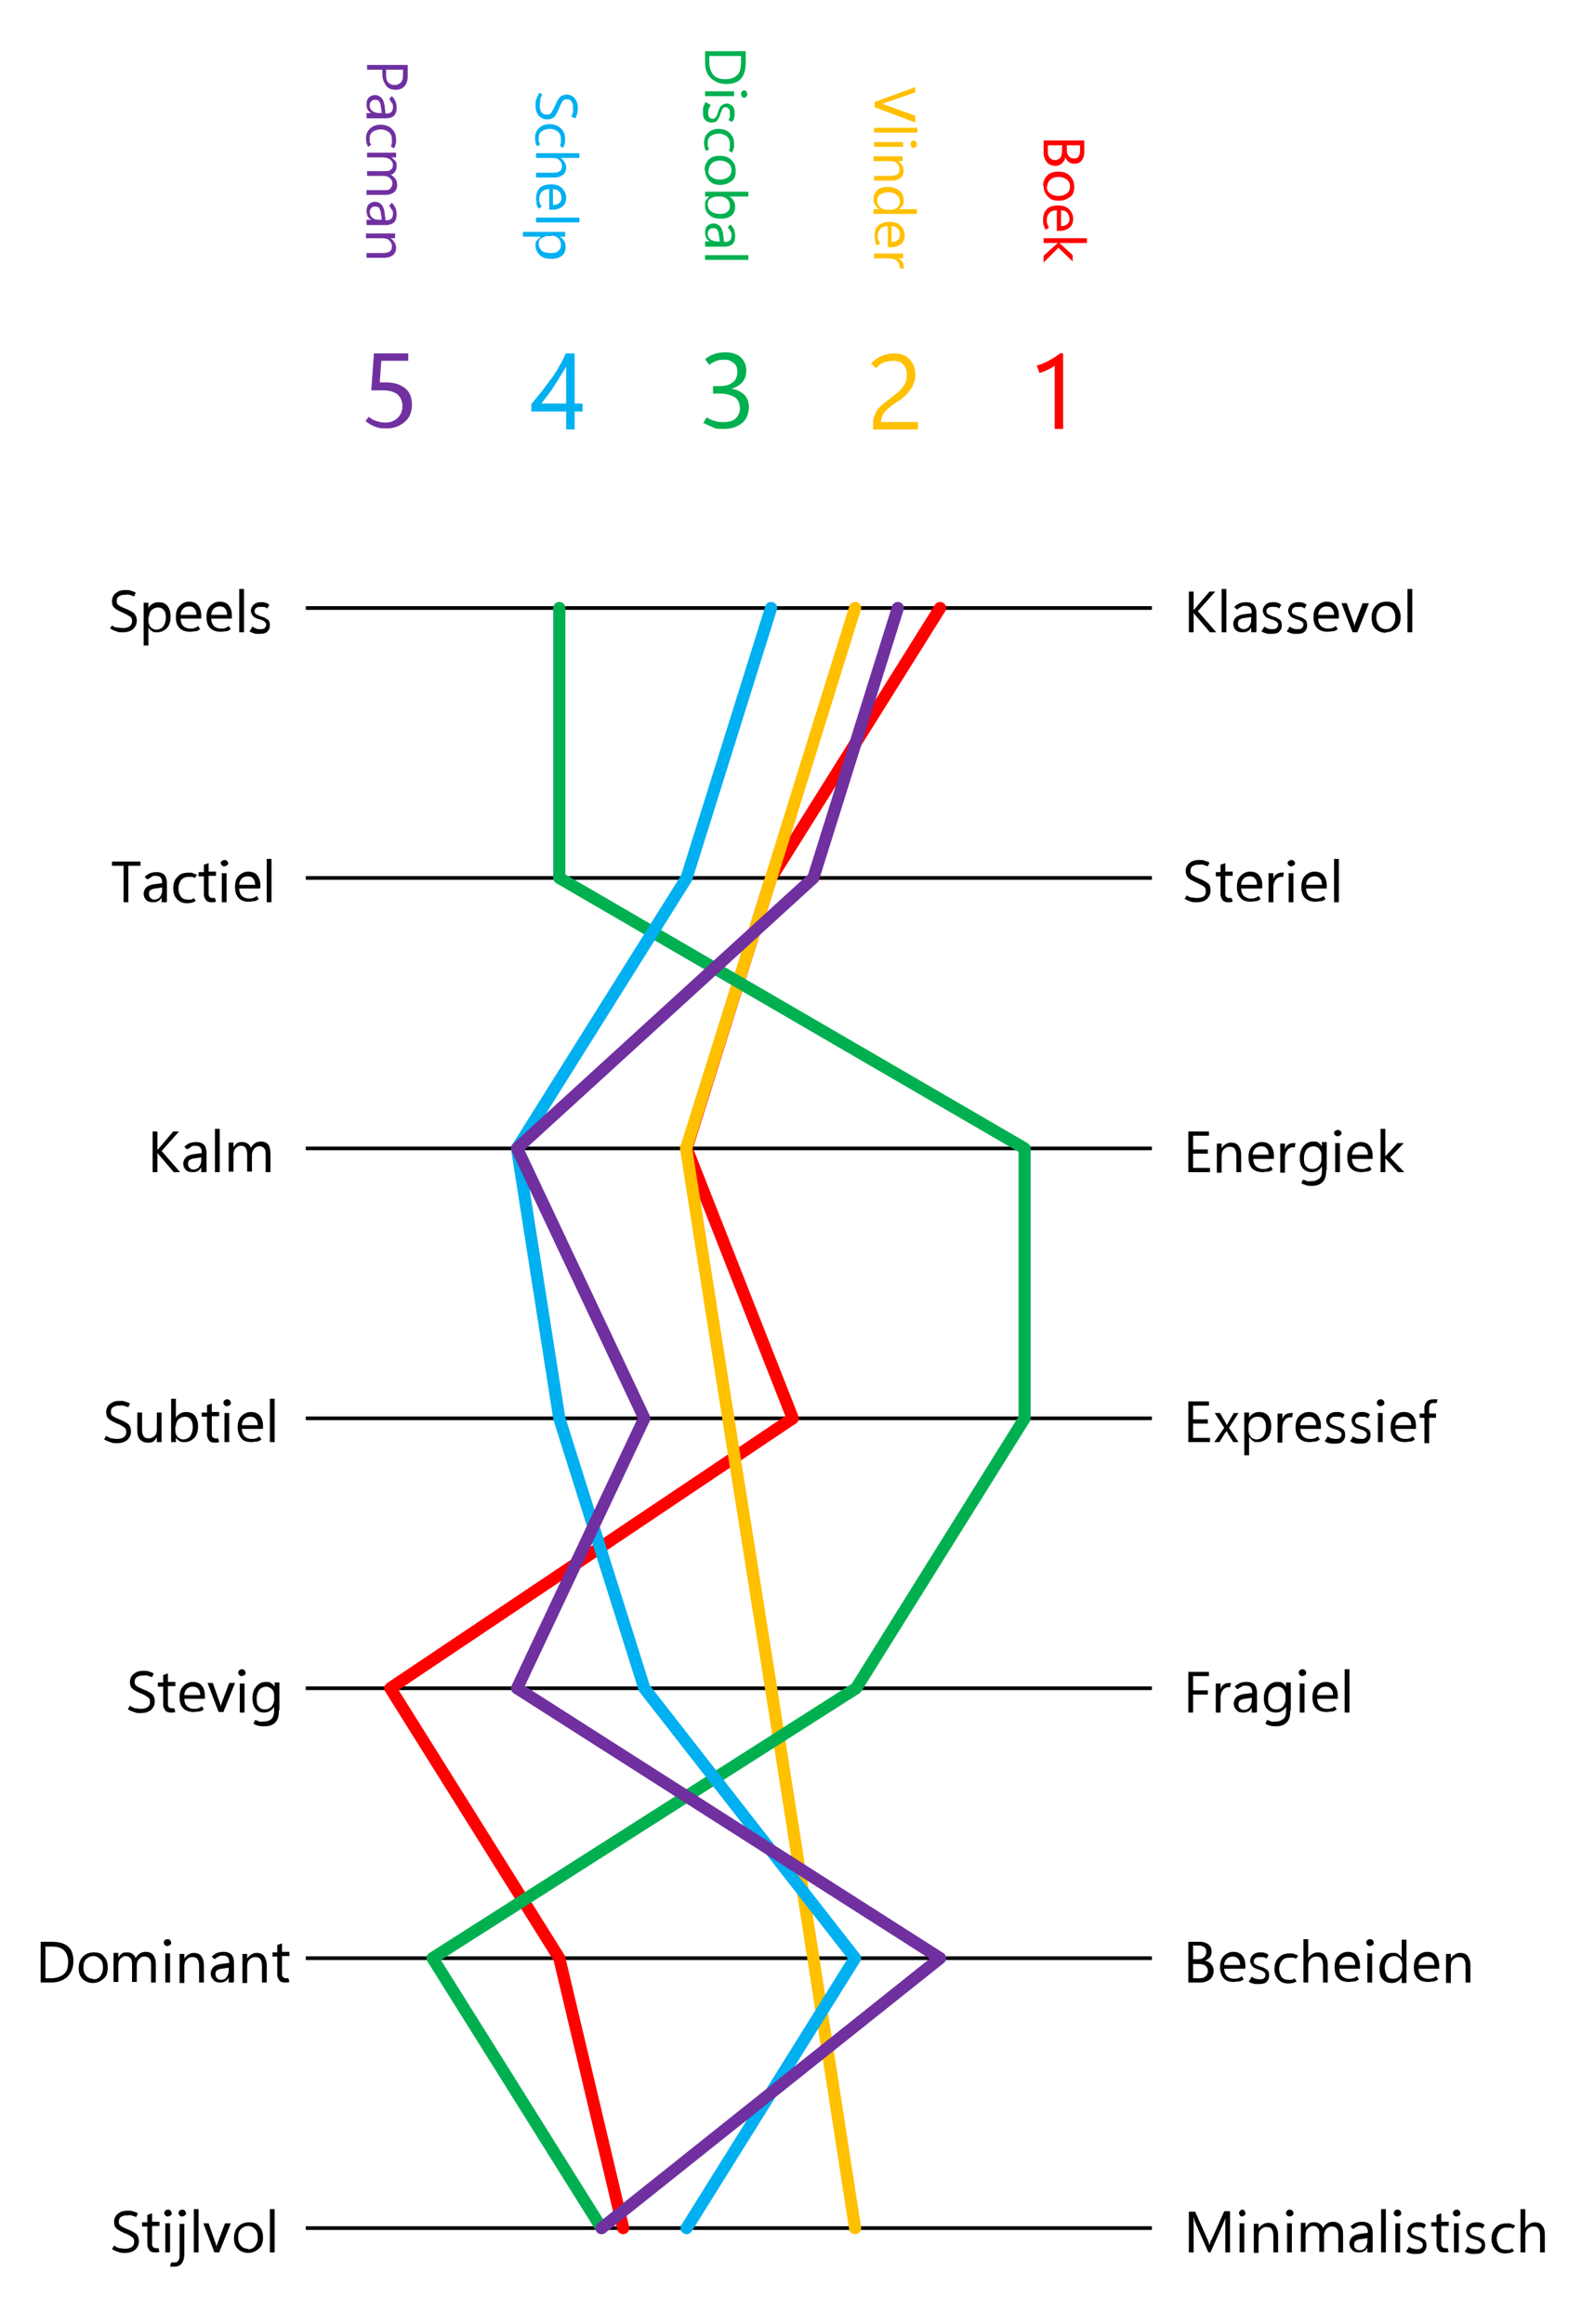 <?xml version="1.0" encoding="UTF-8"?>
<svg id="Laag_1" xmlns="http://www.w3.org/2000/svg" version="1.1" xmlns:xlink="http://www.w3.org/1999/xlink" viewBox="0 0 302 440">
  <!-- Generator: Adobe Illustrator 29.3.1, SVG Export Plug-In . SVG Version: 2.1.0 Build 151)  -->
  <defs>
    <style>
      .st0 {
        stroke: #7030a0;
      }

      .st0, .st1, .st2, .st3, .st4, .st5, .st6 {
        fill: none;
      }

      .st0, .st1, .st2, .st3, .st4, .st6 {
        stroke-linejoin: round;
      }

      .st0, .st1, .st2, .st4, .st6 {
        stroke-linecap: round;
        stroke-width: 2.3px;
      }

      .st1 {
        stroke: red;
      }

      .st7 {
        fill: #7030a0;
      }

      .st2 {
        stroke: #00b0f0;
      }

      .st3 {
        stroke: #000;
        stroke-width: .7px;
      }

      .st4 {
        stroke: #00b050;
      }

      .st8 {
        fill: red;
      }

      .st9 {
        fill: #00b050;
      }

      .st6 {
        stroke: #ffc000;
      }

      .st10 {
        fill: #ffc000;
      }

      .st11 {
        clip-path: url(#clippath);
      }

      .st12 {
        fill: #00b0f0;
      }
    </style>
    <clipPath id="clippath">
      <rect class="st5" x="57.9" y="114.6" width="160.2" height="307.8"/>
    </clipPath>
  </defs>
  <g>
    <path d="M230.4,119.7h-1.3l-3-3.5c0,0,0-.1-.1-.2,0,0,0,0,0-.1h0v3.8h-.9v-7.7h.9v3.6h0s0,0,0-.1c0,0,0,0,.1-.1l2.9-3.4h1.1l-3.3,3.7,3.5,4h0Z"/>
    <path d="M231.3,119.7v-8.2h.9v8.2h-.9Z"/>
    <path d="M237.8,119.7h-.9v-.9h0c-.2.3-.4.6-.7.7-.3.2-.6.2-1,.2s-.9-.1-1.2-.4-.5-.7-.5-1.2.2-.9.5-1.2.8-.5,1.4-.6l1.6-.2h0c0-.6-.1-.9-.3-1.1s-.5-.3-.9-.3-.6,0-.8.2c-.3.1-.5.3-.8.5l-.5-.5c.3-.3.6-.5,1-.7.3-.1.7-.2,1.2-.2.7,0,1.2.2,1.5.5.3.3.5.9.5,1.5v3.6h0ZM236.9,117.4v-.6l-1.3.2c-.4,0-.7.2-.9.3s-.3.4-.3.7,0,.6.3.8.4.3.7.3c.5,0,.9-.2,1.1-.5s.4-.7.4-1.2h0Z"/>
    <path d="M239,119.3l.4-.7c.2.2.5.3.7.4s.5.1.7.1c.4,0,.7,0,.9-.2s.3-.4.3-.6,0-.4-.3-.6c-.2-.2-.5-.3-.8-.4-.7-.2-1.2-.4-1.4-.7-.2-.3-.4-.6-.4-1s.2-.8.5-1.1.8-.5,1.4-.5.6,0,.8.1c.3,0,.5.2.8.4l-.4.7c-.2-.2-.5-.3-.7-.3s-.4,0-.6,0c-.4,0-.6,0-.8.2-.2.1-.3.3-.3.6s0,.4.3.6c.2.1.5.2.9.4.6.1,1,.4,1.3.6s.4.6.4,1.1-.2.9-.5,1.2-.8.4-1.5.4-.7,0-1-.1-.6-.2-.9-.4h0Z"/>
    <path d="M243.8,119.3l.4-.7c.2.2.5.3.7.4s.5.1.7.1c.4,0,.7,0,.9-.2s.3-.4.3-.6,0-.4-.3-.6c-.2-.2-.5-.3-.8-.4-.7-.2-1.2-.4-1.4-.7-.2-.3-.4-.6-.4-1s.2-.8.5-1.1.8-.5,1.4-.5.6,0,.8.1c.3,0,.5.2.8.4l-.4.7c-.2-.2-.5-.3-.7-.3s-.4,0-.6,0c-.4,0-.6,0-.8.2-.2.1-.3.3-.3.6s0,.4.3.6c.2.1.5.2.9.4.6.1,1,.4,1.3.6s.4.6.4,1.1-.2.9-.5,1.2-.8.4-1.5.4-.7,0-1-.1-.6-.2-.9-.4h0Z"/>
    <path d="M253.5,117.1h-3.9c0,.6.2,1.1.5,1.4s.8.5,1.3.5.5,0,.8-.1.5-.2.7-.4l.4.6c-.3.2-.6.4-.9.4s-.7.1-1,.1c-.8,0-1.5-.2-2-.7-.5-.5-.7-1.2-.7-2.1s.2-1.6.7-2.1c.5-.5,1.1-.8,1.8-.8s1.3.2,1.7.7c.4.5.6,1.1.6,1.9v.4h0ZM252.6,116.4c0-.5-.1-.9-.4-1.2-.2-.3-.6-.4-1-.4s-.8.1-1.1.4c-.3.3-.5.7-.5,1.2h3Z"/>
    <path d="M259.2,114.2l-2.2,5.5h-.9l-2.1-5.5h1l1.4,4c0,.1,0,.3.1.4s0,.2,0,.4h0c0-.1,0-.3,0-.4,0-.1,0-.2,0-.4l1.5-4h1Z"/>
    <path d="M262.4,119.8c-.8,0-1.5-.3-2-.8-.5-.5-.7-1.2-.7-2.1s.2-1.6.8-2.2,1.2-.8,2.1-.8c.8,0,1.5.2,1.9.8s.7,1.2.7,2.1-.2,1.6-.8,2.1-1.2.8-2,.8h0ZM262.4,119.1c.6,0,1-.2,1.3-.6s.5-.9.5-1.6-.2-1.2-.5-1.6-.8-.6-1.3-.6-1,.2-1.3.6-.5.9-.5,1.6.2,1.2.5,1.6.8.6,1.3.6h0Z"/>
    <path d="M266.5,119.7v-8.2h.9v8.2h-.9Z"/>
  </g>
  <g>
    <path d="M224.3,170.2l.4-.7c.3.2.6.4.9.4.3,0,.7.1,1.1.1s.9-.1,1.2-.3.4-.5.4-1-.1-.7-.4-.9c-.3-.2-.7-.4-1.3-.7-.7-.3-1.3-.6-1.6-.9s-.5-.8-.5-1.3.2-1.1.7-1.5c.4-.4,1.1-.6,1.8-.6s.7,0,1,.1.7.2,1,.4l-.3.7c-.3-.1-.6-.2-.9-.3s-.6,0-.9,0c-.5,0-.8.1-1.1.3s-.4.5-.4.9.1.6.4.8.7.4,1.2.6c.8.3,1.3.6,1.7.9s.5.8.5,1.4-.2,1.1-.7,1.6c-.4.4-1.1.6-1.9.6s-.9,0-1.3-.2c-.4-.1-.8-.3-1.2-.6h0Z"/>
    <path d="M233.4,170.7c-.2,0-.3.1-.4.1-.2,0-.3,0-.5,0-.4,0-.8-.1-1-.4s-.4-.6-.4-1.1v-3.4h-.9v-.8h.9v-1.4l.9-.3v1.6h1.4v.8h-1.4v3.3c0,.3,0,.5.2.7s.3.2.5.2.2,0,.3,0c0,0,.2,0,.2,0l.2.7h0Z"/>
    <path d="M238.9,168.2h-3.9c0,.6.2,1.1.5,1.4s.8.5,1.3.5.5,0,.8-.1.5-.2.7-.4l.4.6c-.3.2-.6.4-.9.4s-.7.1-1,.1c-.8,0-1.5-.2-1.9-.7-.5-.5-.7-1.2-.7-2.1s.2-1.6.7-2.1c.5-.5,1.1-.8,1.8-.8s1.3.2,1.7.7.6,1.1.6,1.9v.4h0ZM238,167.5c0-.5-.1-.9-.4-1.2-.2-.3-.6-.4-1-.4s-.8.1-1.1.4c-.3.3-.5.7-.5,1.2h3Z"/>
    <path d="M243,166c0,0-.1,0-.2,0,0,0-.1,0-.2,0-.5,0-.8.2-1.1.6s-.4.9-.4,1.4v2.8h-.9v-5.5h.9v1.1h0c.1-.4.3-.7.6-.9.3-.2.6-.3.9-.3s.2,0,.3,0,.2,0,.2,0c0,0-.2.8-.1.8Z"/>
    <path d="M244.5,164c-.2,0-.3,0-.5-.2s-.2-.3-.2-.4,0-.3.2-.4.3-.2.5-.2.3,0,.5.2.2.3.2.4,0,.3-.2.4-.3.2-.5.2ZM244.9,170.8h-.9v-5.5h.9v5.5Z"/>
    <path d="M251.2,168.2h-3.9c0,.6.2,1.1.5,1.4s.8.5,1.3.5.5,0,.8-.1.5-.2.7-.4l.4.6c-.3.2-.6.4-.9.4s-.7.1-1,.1c-.8,0-1.5-.2-2-.7-.5-.5-.7-1.2-.7-2.1s.2-1.6.7-2.1c.5-.5,1.1-.8,1.8-.8s1.3.2,1.7.7c.4.5.6,1.1.6,1.9v.4h0ZM250.3,167.5c0-.5-.1-.9-.4-1.2-.2-.3-.6-.4-1-.4s-.8.1-1.1.4c-.3.3-.5.7-.5,1.2h3Z"/>
    <path d="M252.6,170.8v-8.2h.9v8.2h-.9Z"/>
  </g>
  <g>
    <path d="M229.1,221.9h-4.1v-7.7h3.9v.8h-3v2.6h2.8v.8h-2.8v2.7h3.2v.8h0Z"/>
    <path d="M235,221.9h-.9v-3.1c0-.6-.1-1-.3-1.3-.2-.3-.5-.4-1-.4s-.8.2-1.1.5-.4.8-.4,1.3v3.1h-.9v-5.5h.9v.9h0c.2-.4.5-.6.8-.8s.7-.3,1-.3c.6,0,1.1.2,1.4.6s.5.9.5,1.7v3.4h0Z"/>
    <path d="M241.2,219.4h-3.9c0,.6.2,1.1.5,1.4s.8.5,1.3.5.5,0,.8-.1.5-.2.7-.4l.4.6c-.3.2-.6.4-.9.4s-.7.1-1,.1c-.8,0-1.5-.2-2-.7-.5-.5-.7-1.2-.7-2.1s.2-1.6.7-2.1c.5-.5,1.1-.8,1.8-.8s1.3.2,1.7.7c.4.5.6,1.1.6,1.9v.4h0ZM240.2,218.6c0-.5-.1-.9-.4-1.2-.2-.3-.6-.4-1-.4s-.8.1-1.1.4c-.3.3-.5.7-.5,1.2h3Z"/>
    <path d="M245.2,217.2c0,0-.1,0-.2,0,0,0-.1,0-.2,0-.5,0-.8.2-1.1.6s-.4.9-.4,1.4v2.8h-.9v-5.5h.9v1.1h0c.1-.4.3-.7.6-.9.3-.2.6-.3.9-.3s.2,0,.3,0,.2,0,.2,0c0,0-.2.8-.1.8Z"/>
    <path d="M251.1,221.6c0,1-.2,1.7-.7,2.2s-1.2.7-2,.7-.7,0-1-.1-.7-.2-1-.4l.3-.7c.3.1.6.2.8.3s.6,0,.9,0c.6,0,1-.2,1.4-.5s.5-.8.5-1.5v-.8h0c-.2.4-.5.6-.8.8-.3.2-.7.3-1.1.3-.7,0-1.2-.2-1.7-.7-.4-.5-.6-1.1-.6-2s.2-1.6.7-2.2,1.1-.9,1.8-.9.7,0,1,.2.5.4.7.7h0v-.8h.9v5.2h0ZM250.2,219.4v-.8c0-.4-.2-.8-.4-1.1s-.7-.5-1.1-.5-1,.2-1.3.6c-.3.4-.5.9-.5,1.7s.1,1.2.4,1.5c.3.4.7.5,1.2.5s.9-.2,1.2-.5c.3-.4.5-.8.5-1.4h0Z"/>
    <path d="M253.3,215.1c-.2,0-.3,0-.5-.2s-.2-.3-.2-.4,0-.3.2-.4.3-.2.5-.2.3,0,.5.2.2.3.2.4,0,.3-.2.4-.3.2-.5.2ZM253.7,221.9h-.9v-5.5h.9v5.5Z"/>
    <path d="M259.9,219.4h-3.9c0,.6.2,1.1.5,1.4s.8.5,1.3.5.5,0,.8-.1.5-.2.7-.4l.4.6c-.3.2-.6.4-.9.4s-.7.1-1,.1c-.8,0-1.5-.2-2-.7-.5-.5-.7-1.2-.7-2.1s.2-1.6.7-2.1c.5-.5,1.1-.8,1.8-.8s1.3.2,1.7.7c.4.5.6,1.1.6,1.9v.4h0ZM259,218.6c0-.5-.1-.9-.4-1.2-.2-.3-.6-.4-1-.4s-.8.1-1.1.4c-.3.3-.5.7-.5,1.2h3Z"/>
    <path d="M265.9,221.9h-1.2l-2.4-2.6h0v2.6h-.9v-8.2h.9v5.2h0l2.3-2.5h1.2l-2.6,2.7,2.8,2.9h0Z"/>
  </g>
  <g>
    <path d="M229.1,273h-4.1v-7.7h3.9v.8h-3v2.6h2.8v.8h-2.8v2.7h3.2v.8h0Z"/>
    <path d="M234.5,267.5l-1.8,2.8,1.8,2.7h-1l-1.1-1.8c0,0,0-.1-.1-.2s0-.1-.1-.2h0s0,0,0,.1,0,.2-.2.3l-1.1,1.8h-1l1.9-2.7-1.8-2.8h1l1.1,1.9c0,0,0,.1.1.2,0,0,0,.1.1.2h0c0,0,0-.1.1-.2,0,0,0-.1.1-.2l1.1-1.9h1,0Z"/>
    <path d="M236.5,272.2h0v3.3h-.9v-8.1h.9v1h0c.2-.4.5-.6.8-.8.3-.2.7-.3,1.1-.3.7,0,1.3.2,1.7.7s.6,1.2.6,2-.2,1.7-.7,2.2c-.5.5-1.1.8-1.8.8s-.7,0-.9-.2c-.3-.1-.5-.4-.7-.7h0ZM236.4,270v.8c0,.5.2.8.4,1.2.3.3.7.5,1.1.5s1-.2,1.3-.6c.3-.4.5-1,.5-1.7s-.1-1.1-.4-1.5c-.3-.4-.7-.5-1.2-.5s-.9.2-1.2.5-.5.8-.5,1.3h0Z"/>
    <path d="M244.7,268.3c0,0-.1,0-.2,0,0,0-.1,0-.2,0-.5,0-.8.2-1.1.6-.3.4-.4.9-.4,1.4v2.8h-.9v-5.5h.9v1.1h0c.1-.4.3-.7.6-.9.3-.2.6-.3.9-.3s.2,0,.3,0,.2,0,.2,0c0,0-.2.8-.1.8Z"/>
    <path d="M250.1,270.5h-3.9c0,.6.2,1.1.5,1.4s.8.5,1.3.5.5,0,.8-.1c.2,0,.5-.2.7-.4l.4.6c-.3.2-.6.4-.9.4s-.7.1-1,.1c-.8,0-1.5-.2-2-.7s-.7-1.2-.7-2.1.2-1.6.7-2.1c.5-.5,1.1-.8,1.8-.8s1.3.2,1.7.7c.4.5.6,1.1.6,2v.4h0ZM249.2,269.8c0-.5-.1-.9-.4-1.2-.2-.3-.6-.4-1-.4s-.8.1-1.1.4-.5.7-.5,1.2h3Z"/>
    <path d="M251,272.6l.4-.7c.2.2.5.3.7.4.2,0,.5.1.7.1.4,0,.7,0,.9-.2.2-.1.3-.4.3-.6s0-.4-.3-.6c-.2-.2-.5-.3-.8-.4-.7-.2-1.2-.4-1.4-.7-.2-.3-.4-.6-.4-1s.2-.8.5-1.1c.3-.3.8-.5,1.4-.5s.6,0,.8.1c.3,0,.5.2.8.4l-.4.7c-.2-.2-.5-.3-.7-.3s-.4,0-.6,0c-.4,0-.6,0-.8.2-.2.1-.3.3-.3.6s0,.4.3.6.5.2.9.4c.6.1,1,.4,1.3.6s.4.6.4,1.1-.2.9-.5,1.2-.8.4-1.5.4-.7,0-1-.1c-.3,0-.6-.2-.9-.4h0Z"/>
    <path d="M255.8,272.6l.4-.7c.2.2.5.3.7.4.2,0,.5.1.7.1.4,0,.7,0,.9-.2.2-.1.3-.4.3-.6s0-.4-.3-.6c-.2-.2-.5-.3-.8-.4-.7-.2-1.2-.4-1.4-.7-.2-.3-.4-.6-.4-1s.2-.8.5-1.1c.3-.3.8-.5,1.4-.5s.6,0,.8.1c.3,0,.5.2.8.4l-.4.7c-.2-.2-.5-.3-.7-.3s-.4,0-.6,0c-.4,0-.6,0-.8.2-.2.1-.3.3-.3.6s0,.4.3.6.5.2.9.4c.6.1,1,.4,1.3.6s.4.6.4,1.1-.2.9-.5,1.2-.8.4-1.5.4-.7,0-1-.1c-.3,0-.6-.2-.9-.4h0Z"/>
    <path d="M261.4,266.2c-.2,0-.3,0-.5-.2s-.2-.3-.2-.4,0-.3.2-.5c.1-.1.3-.2.5-.2s.3,0,.5.2.2.3.2.5,0,.3-.2.4-.3.2-.5.2ZM261.8,273h-.9v-5.5h.9v5.5Z"/>
    <path d="M268.1,270.5h-3.9c0,.6.2,1.1.5,1.4s.8.5,1.3.5.5,0,.8-.1c.2,0,.5-.2.7-.4l.4.6c-.3.2-.6.4-.9.4s-.7.1-1,.1c-.8,0-1.5-.2-2-.7s-.7-1.2-.7-2.1.2-1.6.7-2.1c.5-.5,1.1-.8,1.8-.8s1.3.2,1.7.7c.4.5.6,1.1.6,2v.4h0ZM267.2,269.8c0-.5-.1-.9-.4-1.2-.2-.3-.6-.4-1-.4s-.8.1-1.1.4-.5.7-.5,1.2h3Z"/>
    <path d="M272.1,265.6c-.1,0-.2,0-.3,0s-.2,0-.3,0c-.3,0-.5,0-.7.2-.1.2-.2.4-.2.7v1.1h1.3v.8h-1.3v4.8h-.9v-4.8h-.9v-.8h.9v-1.1c0-.5.2-.9.5-1.2s.8-.4,1.3-.4.3,0,.4,0c.1,0,.2,0,.3,0l-.2.7h0Z"/>
  </g>
  <g>
    <path d="M228.9,317.3h-3v2.7h2.8v.8h-2.8v3.4h-.9v-7.7h3.9v.8h0Z"/>
    <path d="M233,319.4c0,0-.1,0-.2,0,0,0-.1,0-.2,0-.4,0-.8.2-1.1.6-.3.4-.4.9-.4,1.4v2.8h-.9v-5.5h.9v1.1h0c.1-.4.3-.7.6-.9.3-.2.6-.3.9-.3s.2,0,.3,0,.2,0,.2,0l-.2.8Z"/>
    <path d="M237.9,324.2h-.9v-.9h0c-.2.3-.4.6-.7.7-.3.2-.6.2-1,.2s-.9-.1-1.2-.5c-.3-.3-.5-.7-.5-1.2s.2-.9.5-1.2c.3-.3.8-.5,1.4-.6l1.6-.2h0c0-.6-.1-.9-.3-1.1-.2-.2-.5-.3-.9-.3s-.6,0-.8.2c-.3.1-.5.3-.8.5l-.5-.5c.3-.3.6-.5,1-.7.3-.1.7-.2,1.2-.2.7,0,1.2.2,1.5.5.3.3.5.9.5,1.5v3.6h0ZM237,321.9v-.5l-1.3.2c-.4,0-.7.2-.9.3s-.3.4-.3.7,0,.6.3.8c.2.2.4.3.7.3.5,0,.9-.2,1.1-.5s.4-.7.4-1.2h0Z"/>
    <path d="M244.3,323.9c0,1-.2,1.7-.7,2.2s-1.2.7-2,.7-.7,0-1-.1c-.3,0-.7-.2-1-.4l.3-.7c.3.1.6.2.8.3s.6,0,.9,0c.6,0,1-.2,1.4-.5s.5-.8.5-1.5v-.8h0c-.2.4-.5.6-.8.8-.3.2-.7.3-1.1.3-.7,0-1.2-.2-1.7-.7-.4-.5-.6-1.1-.6-2s.2-1.6.7-2.2,1.1-.9,1.8-.9.7,0,1,.2.5.4.7.7h0v-.8h.9v5.2h0ZM243.4,321.7v-.8c0-.4-.2-.8-.4-1.1s-.7-.5-1.1-.5-1,.2-1.3.6c-.3.4-.5.9-.5,1.7s.1,1.2.4,1.5c.3.4.7.5,1.2.5s.9-.2,1.2-.5c.3-.4.5-.8.5-1.4h0Z"/>
    <path d="M246.6,317.3c-.2,0-.3,0-.5-.2s-.2-.3-.2-.4,0-.3.2-.5c.1-.1.3-.2.5-.2s.3,0,.5.2.2.3.2.5,0,.3-.2.4-.3.2-.5.2ZM247,324.2h-.9v-5.5h.9v5.5Z"/>
    <path d="M253.3,321.6h-3.9c0,.6.2,1.1.5,1.4s.8.5,1.3.5.5,0,.8-.1c.2,0,.5-.2.7-.4l.4.6c-.3.2-.6.4-.9.4s-.7.1-1,.1c-.8,0-1.5-.2-2-.7s-.7-1.2-.7-2.1.2-1.6.7-2.1c.5-.5,1.1-.8,1.8-.8s1.3.2,1.7.7c.4.5.6,1.1.6,2v.4h0ZM252.4,320.9c0-.5-.1-.9-.4-1.2-.2-.3-.6-.4-1-.4s-.8.1-1.1.4-.5.7-.5,1.2h3Z"/>
    <path d="M254.6,324.2v-8.2h.9v8.2h-.9Z"/>
  </g>
  <g>
    <path d="M225,375.3v-7.7h2.2c.7,0,1.2.2,1.6.5.4.3.6.8.6,1.3s-.1.8-.3,1.1-.6.5-1,.7h0c.5,0,.9.3,1.2.6s.5.8.5,1.3-.2,1.2-.7,1.6c-.5.4-1.1.6-1.8.6h-2.2ZM225.9,368.4v2.5h.9c.5,0,.9-.1,1.2-.4s.4-.6.4-1-.1-.7-.4-.9-.6-.3-1.1-.3h-1.1ZM225.9,371.7v2.8h1.2c.5,0,.9-.1,1.2-.4s.4-.6.4-1-.2-.8-.5-1-.8-.3-1.4-.3h-1,0Z"/>
    <path d="M235.7,372.7h-3.9c0,.6.2,1.1.5,1.4s.8.5,1.3.5.5,0,.8-.1c.2,0,.5-.2.7-.4l.4.6c-.3.2-.6.4-.9.4s-.7.1-1,.1c-.8,0-1.5-.2-1.9-.7s-.7-1.2-.7-2.1.2-1.6.7-2.1c.5-.5,1.1-.8,1.8-.8s1.3.2,1.7.7.6,1.1.6,2v.4h0ZM234.8,372c0-.5-.1-.9-.4-1.2-.2-.3-.6-.4-1-.4s-.8.1-1.1.4-.5.7-.5,1.2h3Z"/>
    <path d="M236.6,374.9l.4-.7c.2.2.5.3.7.4.2,0,.5.1.7.1.4,0,.7,0,.9-.2.2-.1.3-.4.3-.6s0-.4-.3-.6c-.2-.2-.5-.3-.8-.4-.7-.2-1.2-.4-1.4-.7-.2-.3-.4-.6-.4-1s.2-.8.5-1.1c.3-.3.8-.5,1.4-.5s.6,0,.8.1c.3,0,.5.2.8.4l-.4.7c-.2-.2-.5-.3-.7-.3s-.4,0-.6,0c-.4,0-.6,0-.8.2-.2.1-.3.3-.3.6s0,.4.3.6.5.2.9.4c.6.1,1,.4,1.3.6s.4.6.4,1.1-.2.9-.5,1.2-.8.4-1.5.4-.7,0-1-.1c-.3,0-.6-.2-.9-.4h0Z"/>
    <path d="M245.6,375c-.2.2-.5.3-.8.4-.2,0-.5.1-.8.1-.8,0-1.4-.2-1.9-.7s-.8-1.2-.8-2,.2-1.6.8-2.2,1.2-.8,2.1-.8.5,0,.8.1.5.2.8.3l-.4.6c-.2-.1-.4-.2-.6-.2s-.4,0-.7,0c-.6,0-1.1.2-1.4.6s-.5.9-.5,1.5.2,1.2.5,1.6.8.5,1.3.5.4,0,.5,0,.4-.1.6-.3l.4.6h0Z"/>
    <path d="M251.4,375.3h-.9v-3.2c0-.6-.1-1-.3-1.3-.2-.3-.5-.4-1-.4s-.8.2-1.1.5c-.3.3-.4.8-.4,1.3v3.1h-.9v-8.2h.9v3.6h0c.2-.4.5-.6.8-.8s.7-.3,1-.3c.6,0,1.1.2,1.4.6s.5.9.5,1.7v3.4h0Z"/>
    <path d="M257.5,372.7h-3.9c0,.6.2,1.1.5,1.4s.8.5,1.3.5.5,0,.8-.1c.2,0,.5-.2.7-.4l.4.6c-.3.2-.6.4-.9.4s-.7.1-1,.1c-.8,0-1.5-.2-2-.7s-.7-1.2-.7-2.1.2-1.6.7-2.1c.5-.5,1.1-.8,1.8-.8s1.3.2,1.7.7c.4.5.6,1.1.6,2v.4h0ZM256.6,372c0-.5-.1-.9-.4-1.2-.2-.3-.6-.4-1-.4s-.8.1-1.1.4-.5.7-.5,1.2h3Z"/>
    <path d="M259.4,368.4c-.2,0-.3,0-.5-.2s-.2-.3-.2-.4,0-.3.2-.5c.1-.1.3-.2.5-.2s.3,0,.5.2.2.3.2.5,0,.3-.2.4-.3.2-.5.2ZM259.8,375.3h-.9v-5.5h.9v5.5Z"/>
    <path d="M265.4,374.3c-.2.4-.5.6-.8.8-.3.2-.7.3-1.1.3-.7,0-1.2-.2-1.7-.7s-.6-1.2-.6-2,.2-1.6.7-2.2,1.1-.8,1.8-.8.7,0,1,.2.5.4.7.7h0v-3.4h.9v8.2h-.9v-.9h0,0ZM262.2,372.6c0,.6.2,1.1.4,1.5s.7.5,1.2.5.9-.2,1.2-.5c.3-.4.5-.8.5-1.4v-.8c0-.5-.2-.8-.4-1.1-.3-.3-.7-.5-1.1-.5s-1,.2-1.3.6c-.3.4-.5.9-.5,1.6h0Z"/>
    <path d="M272.5,372.7h-3.9c0,.6.2,1.1.5,1.4s.8.5,1.3.5.5,0,.8-.1c.2,0,.5-.2.7-.4l.4.6c-.3.2-.6.4-.9.4s-.6.1-1,.1c-.8,0-1.5-.2-2-.7s-.7-1.2-.7-2.1.2-1.6.7-2.1c.5-.5,1.1-.8,1.8-.8s1.3.2,1.7.7.6,1.1.6,2v.4h0ZM271.6,372c0-.5-.1-.9-.4-1.2-.2-.3-.6-.4-1-.4s-.8.1-1.1.4-.5.7-.5,1.2h3Z"/>
    <path d="M278.4,375.3h-.9v-3.1c0-.6-.1-1-.3-1.3s-.5-.4-1-.4-.8.2-1.1.5-.4.8-.4,1.3v3.1h-.9v-5.5h.9v.9h0c.2-.4.5-.6.8-.8.3-.2.6-.3,1-.3.6,0,1.1.2,1.4.6.3.4.5,1,.5,1.7v3.4h0Z"/>
  </g>
  <g>
    <path d="M232.9,426.4h-.9v-5.2c0-.2,0-.4,0-.7,0-.2,0-.5,0-.8h0c0,.2,0,.3-.1.5s0,.2-.1.3l-2.6,5.9h-.4l-2.6-5.9c0,0,0-.2-.1-.3,0-.1,0-.3-.1-.5h0c0,.1,0,.4,0,.6,0,.2,0,.5,0,.9v5.2h-.9v-7.7h1.2l2.4,5.4c0,.2.2.4.2.5,0,.2,0,.3.1.4h0c0-.2.2-.4.2-.6s.1-.3.2-.4l2.4-5.4h1.1v7.7h0Z"/>
    <path d="M235.2,419.6c-.2,0-.3,0-.4-.2-.1-.1-.2-.3-.2-.4s0-.3.2-.5c.1-.1.3-.2.4-.2s.3,0,.4.2c.1.1.2.3.2.5s0,.3-.2.4-.3.2-.4.2ZM235.6,426.4h-.9v-5.5h.9v5.5Z"/>
    <path d="M242,426.4h-.9v-3.1c0-.6-.1-1-.3-1.3s-.5-.4-1-.4-.8.2-1.1.5-.4.8-.4,1.3v3.1h-.9v-5.5h.9v.9h0c.2-.4.5-.6.8-.8s.7-.3,1-.3c.6,0,1.1.2,1.4.6.3.4.5,1,.5,1.7v3.4h0Z"/>
    <path d="M244.2,419.6c-.2,0-.3,0-.5-.2s-.2-.3-.2-.4,0-.3.2-.5c.1-.1.3-.2.5-.2s.3,0,.5.2.2.3.2.5,0,.3-.2.4-.3.2-.5.2ZM244.6,426.4h-.9v-5.5h.9v5.5Z"/>
    <path d="M254.3,426.4h-.9v-3.2c0-.6,0-1-.3-1.3-.2-.3-.5-.4-1-.4s-.7.2-1,.5c-.3.3-.4.8-.4,1.2v3.1h-.9v-3.3c0-.5,0-1-.3-1.2-.2-.3-.5-.4-.9-.4s-.7.2-1,.5-.4.8-.4,1.3v3.1h-.9v-5.5h.9v.9h0c.2-.3.4-.6.7-.8s.6-.2,1-.2.7.1,1,.3.5.5.6.8c.2-.4.5-.7.8-.9.3-.2.7-.3,1.1-.3.6,0,1.1.2,1.4.6s.5.9.5,1.7v3.4h0Z"/>
    <path d="M259.8,426.4h-.9v-.9h0c-.2.3-.4.6-.7.7-.3.2-.6.2-1,.2s-.9-.1-1.2-.5c-.3-.3-.5-.7-.5-1.2s.2-.9.5-1.2c.3-.3.8-.5,1.4-.6l1.6-.2h0c0-.6-.1-.9-.3-1.1-.2-.2-.5-.3-.9-.3s-.6,0-.8.2c-.3.1-.5.3-.8.5l-.5-.5c.3-.3.6-.5,1-.7.3-.1.7-.2,1.2-.2.7,0,1.2.2,1.5.5s.5.9.5,1.5v3.6h0ZM258.9,424.2v-.5l-1.3.2c-.4,0-.7.2-.9.3s-.3.4-.3.7,0,.6.3.8c.2.2.4.3.7.3.5,0,.9-.2,1.1-.5s.4-.7.4-1.2h0Z"/>
    <path d="M261.5,426.4v-8.2h.9v8.2h-.9Z"/>
    <path d="M264.6,419.6c-.2,0-.3,0-.5-.2s-.2-.3-.2-.4,0-.3.2-.5c.1-.1.3-.2.5-.2s.3,0,.5.2.2.3.2.5,0,.3-.2.4-.3.2-.5.2ZM265.1,426.4h-.9v-5.5h.9v5.5Z"/>
    <path d="M266.4,426l.4-.7c.2.2.5.3.7.4.2,0,.5.1.7.1.4,0,.7,0,.9-.2.2-.1.3-.4.3-.6s0-.4-.3-.6c-.2-.2-.5-.3-.8-.4-.7-.2-1.2-.4-1.4-.7-.2-.3-.4-.6-.4-1s.2-.8.5-1.1c.3-.3.8-.5,1.4-.5s.6,0,.8.1c.3,0,.5.2.8.4l-.4.7c-.2-.2-.5-.3-.7-.3s-.4,0-.6,0c-.4,0-.6,0-.8.2-.2.1-.3.3-.3.6s0,.4.3.6.5.2.9.4c.6.1,1,.4,1.3.6s.4.6.4,1.1-.2.9-.5,1.2-.8.4-1.5.4-.7,0-1-.1c-.3,0-.6-.2-.9-.4h0Z"/>
    <path d="M274.3,426.3c-.1,0-.3.1-.4.1-.1,0-.3,0-.5,0-.4,0-.8-.1-1-.4s-.4-.6-.4-1.1v-3.4h-1v-.8h1v-1.4l.9-.3v1.6h1.4v.8h-1.4v3.3c0,.3,0,.5.2.7.1.1.3.2.5.2s.2,0,.3,0,.2,0,.2,0l.2.7h0Z"/>
    <path d="M275.8,419.6c-.2,0-.3,0-.5-.2s-.2-.3-.2-.4,0-.3.2-.5c.1-.1.3-.2.5-.2s.3,0,.5.2.2.3.2.5,0,.3-.2.4-.3.2-.5.2ZM276.2,426.4h-.9v-5.5h.9v5.5Z"/>
    <path d="M277.5,426l.4-.7c.2.2.5.3.7.4.2,0,.5.1.7.1.4,0,.7,0,.9-.2.2-.1.3-.4.3-.6s0-.4-.3-.6c-.2-.2-.5-.3-.8-.4-.7-.2-1.2-.4-1.4-.7-.2-.3-.4-.6-.4-1s.2-.8.5-1.1c.3-.3.8-.5,1.4-.5s.6,0,.8.1c.3,0,.5.2.8.4l-.4.7c-.2-.2-.5-.3-.7-.3s-.4,0-.6,0c-.4,0-.6,0-.8.2-.2.1-.3.3-.3.6s.1.4.3.6.5.2.9.4c.6.1,1,.4,1.3.6s.4.6.4,1.1-.2.9-.5,1.2-.9.4-1.5.4-.7,0-1-.1c-.3,0-.6-.2-.9-.4h0Z"/>
    <path d="M286.7,426.1c-.2.2-.5.3-.8.4-.2,0-.5.1-.8.1-.8,0-1.4-.2-1.9-.7s-.8-1.2-.8-2,.2-1.6.8-2.2,1.2-.8,2.1-.8.5,0,.8.1.5.2.8.3l-.4.6c-.2-.1-.4-.2-.6-.2s-.4,0-.6,0c-.6,0-1.1.2-1.4.6s-.5.9-.5,1.5.2,1.2.5,1.6.8.5,1.3.5.4,0,.5,0,.4-.1.6-.3l.4.6h0Z"/>
    <path d="M292.5,426.4h-.9v-3.2c0-.6-.1-1-.3-1.3-.2-.3-.5-.4-1-.4s-.8.2-1.1.5c-.3.3-.4.8-.4,1.3v3.1h-.9v-8.2h.9v3.6h0c.2-.4.5-.6.8-.8.3-.2.6-.3,1-.3.6,0,1.1.2,1.4.6.3.4.5.9.5,1.7v3.4h0Z"/>
  </g>
  <g>
    <path class="st8" d="M197.6,26.6h7.7v2.2c0,.7-.2,1.2-.5,1.6-.3.4-.8.6-1.3.6s-.8-.1-1.1-.3-.6-.6-.7-1h0c0,.5-.3.9-.6,1.2-.3.3-.8.5-1.3.5s-1.2-.2-1.6-.7c-.4-.5-.6-1.1-.6-1.8v-2.2h0ZM204.5,27.5h-2.5v.9c0,.5.1.9.4,1.2.2.3.6.4,1,.4s.7-.1.8-.4c.2-.2.3-.6.3-1.1v-1h0ZM201.2,27.5h-2.8v1.2c0,.5.1.9.4,1.2s.6.4,1,.4.8-.2,1-.5c.2-.3.3-.8.3-1.4v-1h0Z"/>
    <path class="st8" d="M197.5,35.2c0-.8.3-1.5.8-2,.5-.5,1.2-.7,2.1-.7s1.6.2,2.2.8c.5.5.8,1.2.8,2.1,0,.8-.2,1.5-.8,1.9s-1.2.7-2.1.7-1.6-.2-2.1-.8c-.5-.5-.8-1.2-.8-2h0ZM198.2,35.3c0,.6.2,1,.6,1.3.4.3.9.5,1.6.5s1.2-.2,1.6-.5.6-.8.6-1.3-.2-1-.6-1.3c-.4-.3-.9-.5-1.6-.5s-1.2.2-1.5.5c-.4.3-.6.8-.6,1.3h0Z"/>
    <path class="st8" d="M200.1,43.7v-3.9c-.6,0-1.1.2-1.4.5s-.5.8-.5,1.3,0,.5.1.8.2.5.3.7l-.6.4c-.2-.3-.3-.6-.4-.9s-.1-.7-.1-1c0-.8.2-1.5.7-2s1.2-.7,2.1-.7,1.6.2,2.1.7.8,1.1.8,1.8-.2,1.3-.7,1.7-1.1.6-1.9.6h-.4,0ZM200.9,42.8c.5,0,.9-.1,1.2-.4.3-.2.4-.6.4-1s-.2-.8-.4-1.1-.7-.5-1.2-.5v3h0Z"/>
    <path class="st8" d="M197.6,49.6v-1.2l2.7-2.4h0s-2.7,0-2.7,0v-.9h8.2v.9h-5.2s2.5,2.3,2.5,2.3v1.2l-2.7-2.6-2.8,2.8h0Z"/>
  </g>
  <path class="st8" d="M201.3,81.2h-1.6v-12c-.2.2-.7.5-1.3.8-.6.3-1.2.5-1.6.6l-.5-1.4c.8-.2,1.5-.5,2.4-1,.8-.4,1.5-.9,2-1.3h.6v14.3h0Z"/>
  <g>
    <path class="st10" d="M173.3,23.2l-7.7-2.9v-1l7.7-2.8v1l-6.1,2.1c-.1,0-.2,0-.3,0-.1,0-.2,0-.4,0h0c.1,0,.2,0,.3,0s.2,0,.4.1l6.1,2.2v1h0Z"/>
    <path class="st10" d="M165.5,24.2h8.2v.9h-8.2v-.9Z"/>
    <path class="st10" d="M172.4,27.3c0-.2,0-.3.2-.5s.3-.2.4-.2.3,0,.4.2.2.3.2.5,0,.3-.2.5-.3.2-.4.2-.3,0-.4-.2-.2-.3-.2-.5ZM165.5,27.8v-.9h5.5v.9h-5.5Z"/>
    <path class="st10" d="M165.5,34.2v-.9h3.1c.6,0,1-.1,1.3-.3.3-.2.4-.5.4-1s-.2-.8-.5-1.1c-.3-.3-.8-.4-1.3-.4h-3.1v-.9h5.5v.9h-.9c.4.2.6.5.8.8s.3.7.3,1c0,.6-.2,1.1-.6,1.4s-.9.5-1.7.5h-3.4,0Z"/>
    <path class="st10" d="M166.5,39.6c-.4-.2-.6-.5-.8-.8s-.3-.7-.3-1.1c0-.7.2-1.2.7-1.7s1.2-.6,2-.6,1.6.2,2.2.7.8,1.1.8,1.8,0,.7-.2,1-.4.5-.7.7h0s3.4,0,3.4,0v.9h-8.2v-.9h.9s0,0,0,0ZM168.2,36.4c-.6,0-1.1.2-1.5.4s-.6.7-.6,1.2.2.9.5,1.2.8.5,1.4.5h.8c.4,0,.8-.2,1.1-.4.3-.3.5-.7.5-1.1s-.2-1-.6-1.3-.9-.5-1.6-.5h0Z"/>
    <path class="st10" d="M168.1,46.7v-3.9c-.6,0-1.1.2-1.4.5-.3.3-.5.8-.5,1.3s0,.5.1.8.2.5.4.7l-.6.4c-.2-.3-.4-.6-.4-.9s-.1-.7-.1-1c0-.8.2-1.5.7-1.9s1.2-.7,2.1-.7,1.6.2,2.1.7.8,1.1.8,1.8-.2,1.3-.7,1.7-1.1.6-1.9.6h-.4ZM168.8,45.8c.5,0,.9-.1,1.2-.4.3-.2.4-.6.4-1s-.1-.8-.4-1.1c-.3-.3-.7-.5-1.2-.5v3h0Z"/>
    <path class="st10" d="M170.3,50.8c0,0,0-.1,0-.2,0,0,0-.1,0-.2,0-.4-.2-.8-.6-1.1-.4-.3-.9-.4-1.4-.4h-2.8v-.9h5.5v.9h-1.1c.4.1.7.3.9.6s.3.6.3.9,0,.2,0,.3,0,.2,0,.2l-.8-.2h0Z"/>
  </g>
  <path class="st10" d="M165.3,81.2v-.7c0-.6,0-1.1.2-1.6s.4-.9.6-1.3c.3-.4.7-.8,1.2-1.2.5-.4,1.1-.9,1.8-1.4.5-.4.9-.7,1.3-1.1.3-.3.6-.7.8-1,.2-.3.3-.6.4-.9.1-.4.1-.7.1-1.1,0-.8-.2-1.4-.7-1.9-.4-.5-1.1-.7-1.8-.7s-1.2.1-1.8.3c-.6.2-1.1.6-1.5,1.1l-1-.9c.6-.6,1.3-1.1,2-1.4.7-.3,1.5-.5,2.4-.5,1.3,0,2.3.4,3,1.2.7.8,1,1.7,1,2.7s0,1-.2,1.5-.3.9-.6,1.3c-.3.4-.6.8-1,1.2s-.8.8-1.4,1.1c-.7.5-1.2.8-1.6,1.2-.4.3-.8.6-1,.9-.2.3-.4.6-.5.9-.1.3-.2.6-.2,1h7v1.4h-8.6,0Z"/>
  <g>
    <path class="st9" d="M133.5,9.7h7.7v2.1c0,1.4-.3,2.4-.9,3.1s-1.6,1-2.8,1-2.1-.4-2.9-1.1-1.1-1.8-1.1-3v-2h0ZM140.4,10.6h-6.1v1.2c0,1,.3,1.8.8,2.4s1.3.8,2.3.8,1.7-.3,2.2-.8.7-1.3.7-2.4v-1.2h0Z"/>
    <path class="st9" d="M140.3,17.8c0-.2,0-.3.2-.5s.3-.2.4-.2.3,0,.4.2.2.3.2.5,0,.3-.2.5-.3.2-.4.2-.3,0-.4-.2-.2-.3-.2-.5ZM133.5,18.2v-.9h5.5v.9h-5.5Z"/>
    <path class="st9" d="M133.9,19.5l.7.4c-.2.2-.3.5-.4.7s-.1.5-.1.7c0,.4,0,.7.2.9s.4.3.6.3.4,0,.6-.3c.2-.2.3-.5.4-.8.2-.7.4-1.2.7-1.4.3-.2.6-.4,1-.4s.8.2,1.1.5.4.8.4,1.4,0,.6-.1.8c0,.3-.2.5-.4.8l-.7-.4c.2-.2.3-.5.3-.7s0-.4,0-.6c0-.4,0-.6-.2-.8s-.3-.3-.6-.3-.4,0-.6.3c-.1.2-.2.5-.4.9-.1.6-.4,1-.6,1.3s-.6.4-1.1.4-.9-.2-1.2-.5-.4-.8-.4-1.5,0-.7.1-1,.2-.6.4-.9h0Z"/>
    <path class="st9" d="M133.8,28.7c-.2-.2-.3-.5-.4-.8,0-.2-.1-.5-.1-.8,0-.8.2-1.4.7-1.9s1.2-.8,2-.8,1.6.2,2.2.8.8,1.2.8,2.1,0,.5-.1.8c0,.3-.2.5-.3.8l-.6-.4c.1-.2.2-.4.2-.6s0-.4,0-.7c0-.6-.2-1.1-.6-1.4s-.9-.5-1.5-.5-1.2.2-1.6.5c-.4.3-.5.8-.5,1.3s0,.4,0,.5.1.4.3.6l-.6.4h0Z"/>
    <path class="st9" d="M133.4,32.2c0-.8.3-1.5.8-2,.5-.5,1.2-.7,2.1-.7s1.6.2,2.2.8.8,1.2.8,2.1c0,.8-.2,1.5-.8,1.9s-1.2.7-2.1.7-1.6-.2-2.1-.8c-.5-.5-.8-1.2-.8-2h0ZM134.1,32.2c0,.6.2,1,.6,1.3s.9.5,1.6.5,1.2-.2,1.6-.5.6-.8.6-1.3-.2-1-.6-1.3c-.4-.3-.9-.5-1.6-.5s-1.2.2-1.5.5c-.4.3-.6.8-.6,1.3h0Z"/>
    <path class="st9" d="M134.2,37.2h0s-.7,0-.7,0v-.9h8.2v.9h-3.6c.4.2.6.5.8.8s.3.7.3,1.1c0,.7-.2,1.3-.7,1.7s-1.1.6-2,.6-1.7-.2-2.2-.7c-.6-.5-.8-1.1-.8-1.8s0-.7.2-1,.4-.5.6-.7h0ZM136.5,37.2h-.8c-.5,0-.8.2-1.2.4s-.5.7-.5,1.1.2,1,.6,1.3c.4.3,1,.5,1.7.5s1.1-.1,1.4-.4c.4-.3.5-.7.5-1.2s-.2-.9-.5-1.2-.8-.5-1.3-.5h0Z"/>
    <path class="st9" d="M133.5,46.6v-.9h.9c-.3-.2-.6-.4-.7-.7s-.2-.6-.2-1,.1-.9.4-1.2.7-.5,1.2-.5.9.2,1.2.5.5.8.6,1.4l.2,1.6h.1c.5,0,.8-.1,1-.3.2-.2.3-.5.3-.9s0-.6-.2-.8c-.1-.3-.3-.5-.5-.8l.5-.5c.3.3.5.6.7,1,.1.3.2.7.2,1.2,0,.7-.2,1.2-.5,1.5-.3.3-.9.5-1.5.5h-3.6ZM135.7,45.7h.6l-.2-1.3c0-.4-.2-.7-.3-.9s-.4-.3-.7-.3-.6,0-.8.3c-.2.2-.3.4-.3.7,0,.5.2.9.5,1.1s.7.4,1.2.4h0Z"/>
    <path class="st9" d="M133.5,48.3h8.2v.9h-8.2v-.9Z"/>
  </g>
  <path class="st9" d="M133.1,80.2l.7-1.2c.5.3,1,.6,1.6.7.5.2,1.1.2,1.6.2,1,0,1.8-.2,2.3-.7.5-.5.8-1.1.8-1.9s-.3-1.7-1-2.1-1.6-.7-2.9-.7h-1.2v-1.4h1.1c1.1,0,2-.2,2.6-.7.6-.4.9-1.1.9-2s-.2-1.3-.7-1.7-1-.6-1.6-.6-1.1,0-1.6.2-1,.4-1.4.8l-.8-1.1c.6-.5,1.2-.8,1.8-1s1.3-.3,2.1-.3c1.2,0,2.1.3,2.8.9s1.1,1.5,1.1,2.5-.2,1.6-.7,2.2-1.2,1-2.1,1.3h0c.9.1,1.7.5,2.4,1.1.6.6.9,1.4.9,2.4s-.4,2.3-1.3,3c-.9.7-2,1.1-3.4,1.1s-1.5,0-2.1-.3-1.3-.5-1.9-.9h0Z"/>
  <g>
    <path class="st12" d="M102,17.5l.7.4c-.2.3-.4.6-.4,1s-.1.7-.1,1.1.1.9.3,1.2.5.5,1,.5.7-.1.9-.4.4-.7.7-1.3c.3-.7.6-1.3.9-1.6.3-.3.8-.5,1.3-.5s1.1.2,1.5.7.6,1,.6,1.8,0,.7-.1,1c0,.3-.2.7-.4,1l-.7-.3c.1-.3.2-.6.3-.9,0-.3,0-.6,0-.9,0-.5-.1-.8-.3-1.1-.2-.3-.5-.4-.9-.4s-.6.1-.8.4-.4.7-.6,1.2c-.3.8-.6,1.3-.9,1.7-.3.3-.8.5-1.4.5s-1.1-.2-1.6-.7c-.4-.5-.6-1.1-.6-1.9s0-.9.2-1.3.3-.8.6-1.2h0Z"/>
    <path class="st12" d="M101.8,27.8c-.2-.2-.3-.5-.4-.8,0-.2-.1-.5-.1-.8,0-.8.2-1.4.7-1.9s1.2-.8,2-.8,1.6.2,2.2.8.8,1.2.8,2.1,0,.5-.1.8c0,.3-.2.5-.3.8l-.6-.4c.1-.2.2-.4.2-.6s0-.4,0-.7c0-.6-.2-1.1-.6-1.4s-.9-.5-1.5-.5-1.2.2-1.6.5c-.4.3-.5.8-.5,1.3s0,.4,0,.5.1.4.3.6l-.6.4h0Z"/>
    <path class="st12" d="M101.5,33.6v-.9h3.2c.6,0,1-.1,1.3-.3s.4-.5.4-1-.2-.8-.5-1.1c-.3-.3-.8-.4-1.3-.4h-3.1v-.9h8.2v.9h-3.6c.4.2.6.5.8.8s.3.7.3,1c0,.6-.2,1.1-.6,1.4s-.9.5-1.7.5h-3.4,0Z"/>
    <path class="st12" d="M104,39.7v-3.9c-.6,0-1.1.2-1.4.5-.3.3-.5.8-.5,1.3s0,.5.1.8.2.5.4.7l-.6.4c-.2-.3-.4-.6-.4-.9s-.1-.7-.1-1c0-.8.2-1.5.7-2s1.2-.7,2.1-.7,1.6.2,2.1.7.8,1.1.8,1.8-.2,1.3-.7,1.7-1.1.6-1.9.6h-.4ZM104.7,38.8c.5,0,.9-.1,1.2-.4.3-.2.4-.6.4-1s-.1-.8-.4-1.1c-.3-.3-.7-.5-1.2-.5v3h0Z"/>
    <path class="st12" d="M101.5,41.2h8.2v.9h-8.2v-.9Z"/>
    <path class="st12" d="M102.3,44.8h0s-3.3,0-3.3,0v-.9h8v.9h-1c.4.2.6.5.8.8s.3.7.3,1.1c0,.7-.2,1.3-.7,1.7s-1.1.6-2,.6-1.7-.2-2.2-.7-.8-1.1-.8-1.8,0-.7.2-.9.4-.5.7-.7h0ZM104.5,44.7h-.8c-.5,0-.8.2-1.2.4s-.5.7-.5,1.1.2.9.6,1.3c.4.3,1,.4,1.7.4s1.1-.1,1.4-.4c.4-.3.5-.7.5-1.2s-.2-.9-.5-1.2-.8-.5-1.3-.5h0Z"/>
  </g>
  <path class="st12" d="M108.8,67v9.4h1.5v1.5h-1.5v3.4h-1.6v-3.4h-6.6v-1.4c.6-.7,1.2-1.5,1.9-2.3.6-.8,1.2-1.6,1.8-2.4.6-.8,1.1-1.6,1.6-2.5.5-.8.9-1.6,1.2-2.4h1.7,0ZM102.4,76.4h4.8v-7c-.5.9-1,1.6-1.4,2.3-.4.7-.9,1.3-1.2,1.9-.4.6-.8,1.1-1.1,1.5s-.7.9-1,1.3h0Z"/>
  <g>
    <path class="st7" d="M72.3,13.2h-2.8v-.9h7.7v2.1c0,.8-.2,1.5-.6,1.9-.4.5-1,.7-1.7.7s-1.4-.2-1.8-.8-.7-1.2-.7-2v-1h0ZM76.3,13.2h-3.2v1c0,.6.1,1.1.4,1.4s.7.5,1.2.5.9-.2,1.2-.5.4-.8.4-1.4v-1.1Z"/>
    <path class="st7" d="M69.4,22.3v-.9h.9c-.3-.2-.6-.4-.7-.7-.2-.3-.2-.6-.2-1s.1-.9.4-1.2.7-.5,1.2-.5.9.2,1.2.5.5.8.6,1.4l.2,1.6h.1c.5,0,.8-.1,1-.3.2-.2.3-.5.3-.9s0-.6-.2-.8-.3-.5-.5-.8l.5-.5c.3.3.5.6.7,1,.1.3.2.7.2,1.2,0,.7-.2,1.2-.5,1.5s-.9.5-1.5.5h-3.6ZM71.7,21.4h.6l-.2-1.3c0-.4-.2-.7-.3-.9s-.4-.3-.7-.3-.6,0-.8.3c-.2.2-.3.4-.3.7,0,.5.2.9.5,1.1s.7.4,1.2.4h0Z"/>
    <path class="st7" d="M69.8,27.9c-.2-.2-.3-.5-.4-.8,0-.2-.1-.5-.1-.8,0-.8.2-1.4.7-1.9s1.2-.8,2-.8,1.6.2,2.2.8.8,1.2.8,2.1,0,.5-.1.8c0,.3-.2.5-.3.8l-.6-.4c.1-.2.2-.4.2-.6s0-.4,0-.7c0-.6-.2-1.1-.6-1.4s-.9-.5-1.5-.5-1.2.2-1.6.5c-.4.3-.5.8-.5,1.3s0,.4,0,.5.1.4.3.6l-.6.4h0Z"/>
    <path class="st7" d="M69.4,36.9v-.9h3.2c.6,0,1.1,0,1.3-.3s.4-.5.4-1-.2-.7-.5-1c-.3-.3-.8-.4-1.2-.4h-3.1v-.9h3.3c.5,0,.9,0,1.2-.3.3-.2.4-.5.4-.9s-.2-.7-.5-1c-.3-.2-.8-.4-1.3-.4h-3.1v-.9h5.5v.9h-.9c.3.2.6.5.8.7.2.3.2.6.2,1s-.1.7-.3,1c-.2.3-.5.5-.8.6.4.2.7.5.9.8s.3.7.3,1.1c0,.6-.2,1.1-.6,1.4s-.9.5-1.7.5h-3.4Z"/>
    <path class="st7" d="M69.4,42.5v-.9h.9c-.3-.2-.6-.4-.7-.7s-.2-.6-.2-1,.1-.9.4-1.2.7-.5,1.2-.5.9.2,1.2.5.5.8.6,1.4l.2,1.6h.1c.5,0,.8-.1,1-.3.2-.2.3-.5.3-.9s0-.6-.2-.8-.3-.5-.5-.8l.5-.5c.3.3.5.6.7,1,.1.3.2.7.2,1.2,0,.7-.2,1.2-.5,1.5s-.9.5-1.5.5c0,0-3.6,0-3.6,0ZM71.7,41.6h.6l-.2-1.3c0-.4-.2-.7-.3-.9s-.4-.3-.7-.3-.6,0-.8.3c-.2.2-.3.4-.3.7,0,.5.2.9.5,1.1.3.3.7.4,1.2.4h0Z"/>
    <path class="st7" d="M69.4,48.8v-.9h3.1c.6,0,1-.1,1.3-.3.3-.2.4-.5.4-1s-.2-.8-.5-1.1-.8-.4-1.3-.4h-3.1v-.9h5.5v.9h-.9c.4.2.6.5.8.8s.3.7.3,1c0,.6-.2,1.1-.6,1.4s-.9.5-1.7.5h-3.4,0Z"/>
  </g>
  <path class="st7" d="M69,80l.8-1.1c.5.4,1,.7,1.5.8.5.2,1.1.3,1.7.3.9,0,1.7-.3,2.3-.9.6-.6.9-1.3.9-2.2s-.3-1.6-.9-2.2c-.6-.5-1.5-.8-2.7-.8s-.8,0-1.2,0-.8,0-1.1,0l.5-7h6.5v1.4h-5.1l-.3,4.1c.2,0,.4,0,.7,0s.4,0,.6,0c1.5,0,2.6.4,3.5,1.1s1.3,1.8,1.3,3.1-.4,2.5-1.4,3.3-2,1.2-3.4,1.2-1.5-.1-2.1-.3c-.6-.2-1.3-.6-1.9-1.1h0Z"/>
  <g>
    <path d="M20.8,119.1l.4-.7c.3.2.6.4,1,.4.3,0,.7.1,1.1.1s.9-.1,1.2-.3c.3-.2.5-.5.5-1s-.1-.7-.4-.9c-.3-.2-.7-.4-1.3-.7-.7-.3-1.3-.6-1.6-.9-.4-.3-.5-.8-.5-1.3s.2-1.1.7-1.5c.5-.4,1-.6,1.8-.6s.7,0,1,.1.7.2,1,.4l-.3.7c-.3-.1-.6-.2-.9-.3s-.6,0-.9,0c-.5,0-.8.1-1.1.3-.3.2-.4.5-.4.9s.1.6.4.8.7.4,1.2.6c.8.3,1.3.6,1.7.9.3.4.5.8.5,1.4s-.2,1.1-.7,1.6c-.5.4-1.1.6-1.9.6s-.9,0-1.3-.2c-.4-.1-.8-.3-1.2-.6h0Z"/>
    <path d="M28.1,118.9h0v3.3h-.9v-8.1h.9v1h0c.2-.4.5-.6.8-.8s.7-.3,1.1-.3c.7,0,1.3.2,1.7.7s.6,1.2.6,2-.2,1.7-.7,2.2-1.1.8-1.8.8-.7,0-1-.2-.5-.4-.7-.7h0ZM28.1,116.7v.8c0,.5.1.8.4,1.2.3.3.7.5,1.1.5s1-.2,1.3-.6.5-1,.5-1.7-.1-1.1-.4-1.4c-.3-.4-.7-.5-1.1-.5s-.9.2-1.2.5-.5.8-.5,1.4h0Z"/>
    <path d="M38.1,117.1h-3.9c0,.6.2,1.1.5,1.4s.8.5,1.3.5.5,0,.8-.1.5-.2.7-.4l.4.6c-.3.2-.6.4-.9.4s-.6.1-1,.1c-.8,0-1.5-.2-2-.7-.5-.5-.7-1.2-.7-2.1s.2-1.6.7-2.1c.5-.5,1.1-.8,1.8-.8s1.3.2,1.7.7c.4.5.6,1.1.6,1.9v.4h0ZM37.2,116.4c0-.5-.1-.9-.4-1.2-.2-.3-.6-.4-1-.4s-.8.1-1.1.4c-.3.3-.5.7-.5,1.2h3Z"/>
    <path d="M43.9,117.1h-3.9c0,.6.2,1.1.5,1.4s.8.5,1.3.5.5,0,.8-.1.5-.2.7-.4l.4.6c-.3.2-.6.4-.9.4s-.6.1-1,.1c-.8,0-1.5-.2-2-.7-.5-.5-.7-1.2-.7-2.1s.2-1.6.7-2.1c.5-.5,1.1-.8,1.8-.8s1.3.2,1.7.7c.4.5.6,1.1.6,1.9v.4h0ZM43,116.4c0-.5-.1-.9-.4-1.2-.2-.3-.6-.4-1-.4s-.8.1-1.1.4c-.3.3-.5.7-.5,1.2h3Z"/>
    <path d="M45.3,119.7v-8.2h.9v8.2h-.9Z"/>
    <path d="M47.4,119.3l.4-.7c.2.2.5.3.7.4s.5.1.7.1c.4,0,.7,0,.9-.2s.3-.4.3-.6,0-.4-.3-.6c-.2-.2-.4-.3-.8-.4-.7-.2-1.2-.4-1.4-.7-.2-.3-.4-.6-.4-1s.2-.8.5-1.1.8-.5,1.4-.5.6,0,.8.1c.3,0,.5.2.8.4l-.4.7c-.2-.2-.5-.3-.7-.3s-.4,0-.6,0c-.4,0-.6,0-.8.2-.2.1-.3.3-.3.6s.1.4.3.6c.2.1.5.2.9.4.6.1,1,.4,1.3.6s.4.6.4,1.1-.2.9-.5,1.2-.9.4-1.5.4-.7,0-1-.1-.6-.2-.9-.4h0Z"/>
  </g>
  <g>
    <path d="M26.5,163.9h-2.2v6.9h-.9v-6.9h-2.2v-.8h5.4v.8Z"/>
    <path d="M31.5,170.8h-.9v-.9h0c-.2.3-.4.6-.7.7-.3.2-.6.2-1,.2s-.9-.1-1.2-.4-.5-.7-.5-1.2.2-.9.5-1.2.8-.5,1.4-.6l1.6-.2h0c0-.6-.1-.9-.3-1.1s-.5-.3-.9-.3-.6,0-.8.2-.5.3-.8.5l-.5-.5c.3-.3.6-.5,1-.7.4-.1.7-.2,1.2-.2.7,0,1.2.2,1.5.5s.5.9.5,1.5v3.6h0ZM30.7,168.6v-.6l-1.3.2c-.4,0-.7.2-.9.3s-.3.4-.3.7.1.6.3.8.4.3.7.3c.5,0,.9-.2,1.1-.5s.4-.7.4-1.2h0Z"/>
    <path d="M37.1,170.5c-.2.2-.5.3-.8.4-.2,0-.5.1-.8.1-.8,0-1.4-.2-1.9-.7s-.8-1.2-.8-2.1.2-1.6.8-2.2c.5-.6,1.2-.8,2.1-.8s.5,0,.8.1.5.2.8.3l-.4.6c-.2-.1-.4-.2-.6-.2-.2,0-.4,0-.6,0-.6,0-1.1.2-1.4.6s-.5.9-.5,1.6.2,1.2.5,1.6.8.5,1.3.5.4,0,.5,0,.4-.1.6-.3l.4.6h0Z"/>
    <path d="M40.9,170.7c-.1,0-.3.1-.4.1-.1,0-.3,0-.5,0-.4,0-.8-.1-1-.4s-.4-.6-.4-1.1v-3.4h-1v-.8h1v-1.4l.9-.3v1.6h1.4v.8h-1.4v3.3c0,.3,0,.5.2.7.1.1.3.2.5.2s.2,0,.3,0c.1,0,.2,0,.2,0l.2.7h0Z"/>
    <path d="M42.5,164c-.2,0-.3,0-.5-.2-.1-.1-.2-.3-.2-.4s0-.3.2-.4.3-.2.5-.2.3,0,.5.2c.1.1.2.3.2.4s0,.3-.2.4-.3.2-.5.2ZM42.9,170.8h-.9v-5.5h.9v5.5Z"/>
    <path d="M49.2,168.2h-3.9c0,.6.2,1.1.5,1.4s.8.5,1.3.5.5,0,.8-.1.5-.2.7-.4l.4.6c-.3.2-.6.4-.9.4s-.6.1-1,.1c-.8,0-1.5-.2-1.9-.7-.5-.5-.7-1.2-.7-2.1s.2-1.6.7-2.1c.5-.5,1.1-.8,1.8-.8s1.3.2,1.7.7.6,1.1.6,1.9v.4h0ZM48.3,167.5c0-.5-.1-.9-.4-1.2-.2-.3-.6-.4-1-.4s-.8.1-1.1.4c-.3.3-.5.7-.5,1.2h3Z"/>
    <path d="M50.5,170.8v-8.2h.9v8.2h-.9Z"/>
  </g>
  <g>
    <path d="M34.2,221.9h-1.3l-3-3.5c0,0-.1-.1-.1-.2,0,0,0,0,0-.1h0v3.8h-.9v-7.7h.9v3.6h0s0,0,0-.1c0,0,0,0,.1-.1l2.9-3.4h1.1l-3.3,3.7,3.5,4h0Z"/>
    <path d="M39,221.9h-.9v-.9h0c-.2.3-.4.6-.7.7-.3.2-.6.2-1,.2s-.9-.1-1.2-.4-.5-.7-.5-1.2.2-.9.5-1.2.8-.5,1.4-.6l1.6-.2h0c0-.6-.1-.9-.3-1.1s-.5-.3-.9-.3-.6,0-.8.2-.5.3-.8.5l-.5-.5c.3-.3.6-.5,1-.7.4-.1.7-.2,1.2-.2.7,0,1.2.2,1.5.5s.5.9.5,1.5v3.6h0ZM38.1,219.7v-.6l-1.3.2c-.4,0-.7.2-.9.3s-.3.4-.3.7.1.6.3.8.4.3.7.3c.5,0,.9-.2,1.1-.5s.4-.7.4-1.2h0Z"/>
    <path d="M40.7,221.9v-8.2h.9v8.2h-.9Z"/>
    <path d="M51.2,221.9h-.9v-3.2c0-.6,0-1.1-.3-1.3-.2-.3-.5-.4-.9-.4s-.7.2-1,.5c-.3.4-.4.8-.4,1.2v3.1h-.9v-3.3c0-.5-.1-.9-.3-1.2-.2-.3-.5-.4-.9-.4s-.7.2-1,.5-.4.8-.4,1.3v3.1h-.9v-5.5h.9v.9h0c.2-.3.4-.6.7-.8.3-.2.6-.2,1-.2s.7.1,1,.3c.3.2.5.5.6.8.2-.4.5-.7.8-.9.3-.2.7-.3,1.1-.3.6,0,1.1.2,1.4.6s.4.9.4,1.7v3.4h0Z"/>
  </g>
  <g>
    <path d="M19.7,272.5l.4-.7c.3.2.6.4,1,.5.3,0,.7.1,1.1.1s.9-.1,1.2-.3c.3-.2.5-.5.5-1s-.1-.7-.4-.9-.7-.5-1.3-.7c-.7-.3-1.3-.6-1.6-.9-.4-.3-.5-.8-.5-1.3s.2-1.1.7-1.5c.5-.4,1-.6,1.8-.6s.7,0,1,.1.7.2,1,.4l-.3.7c-.3-.1-.6-.2-.9-.3s-.6,0-.9,0c-.5,0-.8.1-1.1.3-.3.2-.4.5-.4.9s.1.6.4.8.7.4,1.2.6c.8.3,1.3.6,1.7.9.3.3.5.8.5,1.4s-.2,1.1-.7,1.6c-.5.4-1.1.6-1.9.6s-.9,0-1.3-.2c-.4-.1-.8-.3-1.2-.5h0Z"/>
    <path d="M30.6,273h-.9v-.9h0c-.2.3-.4.6-.7.8s-.6.2-1,.2c-.7,0-1.1-.2-1.5-.6s-.5-1-.5-1.8v-3.3h.9v3.2c0,.6.1,1,.3,1.3s.6.4,1,.4.8-.2,1.1-.5.4-.7.4-1.2v-3.2h.9v5.5Z"/>
    <path d="M33.3,272.3h0v.7h-.9v-8.2h.9v3.6h0c.2-.4.5-.6.8-.8.3-.2.7-.3,1.1-.3.7,0,1.3.2,1.7.7s.6,1.2.6,2-.2,1.7-.7,2.2c-.5.5-1.1.8-1.8.8s-.7,0-1-.2c-.3-.1-.5-.4-.7-.6h0ZM33.2,270v.8c0,.5.1.8.4,1.2.3.3.7.5,1.1.5s1-.2,1.3-.6c.3-.4.5-1,.5-1.7s-.1-1.1-.4-1.5c-.3-.4-.7-.5-1.1-.5s-.9.2-1.2.5-.5.8-.5,1.3h0Z"/>
    <path d="M41.5,273c-.1,0-.3.1-.4.1-.1,0-.3,0-.5,0-.4,0-.8-.1-1-.4s-.4-.6-.4-1.1v-3.4h-1v-.8h1v-1.4l.9-.3v1.6h1.4v.8h-1.4v3.3c0,.3,0,.5.2.7.1.1.3.2.5.2s.2,0,.3,0,.2,0,.2,0l.2.7h0Z"/>
    <path d="M43,266.2c-.2,0-.3,0-.5-.2-.1-.1-.2-.3-.2-.4s0-.3.2-.5c.1-.1.3-.2.5-.2s.3,0,.5.2c.1.1.2.3.2.5s0,.3-.2.4-.3.2-.5.2ZM43.4,273h-.9v-5.5h.9v5.5Z"/>
    <path d="M49.7,270.5h-3.9c0,.6.2,1.1.5,1.4s.8.5,1.3.5.5,0,.8-.1c.2,0,.5-.2.7-.4l.4.6c-.3.2-.6.4-.9.4s-.6.1-1,.1c-.8,0-1.5-.2-1.9-.7s-.7-1.2-.7-2.1.2-1.6.7-2.1c.5-.5,1.1-.8,1.8-.8s1.3.2,1.7.7.6,1.1.6,2v.4h0ZM48.8,269.8c0-.5-.1-.9-.4-1.2-.2-.3-.6-.4-1-.4s-.8.1-1.1.4c-.3.3-.5.7-.5,1.2h3Z"/>
    <path d="M51.1,273v-8.2h.9v8.2h-.9Z"/>
  </g>
  <g>
    <path d="M24.2,323.6l.4-.7c.3.2.6.4,1,.5.3,0,.7.1,1.1.1s.9-.1,1.2-.3c.3-.2.5-.5.5-1s-.1-.7-.4-.9-.7-.5-1.3-.7c-.7-.3-1.3-.6-1.6-.9-.4-.3-.5-.8-.5-1.3s.2-1.1.7-1.5c.5-.4,1-.6,1.8-.6s.7,0,1,.1.7.2,1,.4l-.3.7c-.3-.1-.6-.2-.9-.3s-.6,0-.9,0c-.5,0-.8.1-1.1.3-.3.2-.4.5-.4.9s.1.6.4.8.7.4,1.2.6c.8.3,1.3.6,1.7.9.3.3.5.8.5,1.4s-.2,1.1-.7,1.6c-.5.4-1.1.6-1.9.6s-.9,0-1.3-.2c-.4-.1-.8-.3-1.2-.5h0Z"/>
    <path d="M33.2,324.1c-.1,0-.3.1-.4.1-.1,0-.3,0-.5,0-.4,0-.8-.1-1-.4s-.4-.6-.4-1.1v-3.4h-1v-.8h1v-1.4l.9-.3v1.6h1.4v.8h-1.4v3.3c0,.3,0,.5.2.7.1.1.3.2.5.2s.2,0,.3,0,.2,0,.2,0l.2.7h0Z"/>
    <path d="M38.8,321.6h-3.9c0,.6.2,1.1.5,1.4s.8.5,1.3.5.5,0,.8-.1c.2,0,.5-.2.7-.4l.4.6c-.3.2-.6.4-.9.4s-.6.1-1,.1c-.8,0-1.5-.2-2-.7s-.7-1.2-.7-2.1.2-1.6.7-2.1c.5-.5,1.1-.8,1.8-.8s1.3.2,1.7.7c.4.5.6,1.1.6,2v.4h0ZM37.9,320.9c0-.5-.1-.9-.4-1.2-.2-.3-.6-.4-1-.4s-.8.1-1.1.4-.5.7-.5,1.2h3Z"/>
    <path d="M44.5,318.6l-2.2,5.5h-.9l-2.1-5.5h1l1.4,4c0,.1,0,.3.1.4,0,.1,0,.2,0,.4h0c0-.1,0-.3,0-.4,0-.1,0-.2.1-.4l1.5-4h1Z"/>
    <path d="M45.8,317.3c-.2,0-.3,0-.5-.2-.1-.1-.2-.3-.2-.4s0-.3.2-.5c.1-.1.3-.2.5-.2s.3,0,.5.2c.1.1.2.3.2.5s0,.3-.2.4-.3.2-.5.2ZM46.3,324.2h-.9v-5.5h.9v5.5Z"/>
    <path d="M52.8,323.9c0,1-.2,1.7-.7,2.2s-1.2.7-2,.7-.7,0-1.1-.1c-.3,0-.7-.2-1-.4l.3-.7c.3.1.6.2.8.3s.6,0,.9,0c.6,0,1.1-.2,1.4-.5s.5-.8.5-1.5v-.8h0c-.2.4-.5.6-.8.8-.3.2-.7.3-1.1.3-.7,0-1.2-.2-1.6-.7-.4-.5-.6-1.1-.6-2s.2-1.6.7-2.2,1.1-.9,1.8-.9.7,0,1,.2.5.4.7.7h0v-.8h.9v5.2h0ZM51.9,321.7v-.8c0-.4-.1-.8-.4-1.1s-.7-.5-1.1-.5-1,.2-1.3.6-.5.9-.5,1.7.1,1.2.4,1.5c.3.4.7.5,1.2.5s.9-.2,1.2-.5c.3-.4.5-.8.5-1.4h0Z"/>
  </g>
  <g>
    <path d="M7.7,375.3v-7.7h2.1c1.4,0,2.4.3,3.1.9s1,1.6,1,2.8-.4,2.1-1.1,2.9c-.8.7-1.8,1.1-3,1.1h-2ZM8.6,368.4v6.1h1.1c1,0,1.8-.3,2.4-.8s.8-1.3.8-2.3-.3-1.7-.8-2.2-1.3-.7-2.4-.7h-1.2,0Z"/>
    <path d="M17.6,375.4c-.8,0-1.5-.3-2-.8-.5-.5-.7-1.2-.7-2s.2-1.6.8-2.2c.5-.5,1.2-.8,2.1-.8.8,0,1.5.2,1.9.8.5.5.7,1.2.7,2.1s-.2,1.6-.8,2.1-1.2.8-2,.8h0ZM17.7,374.7c.6,0,1-.2,1.3-.6s.5-.9.5-1.6-.1-1.2-.5-1.6-.8-.6-1.3-.6-1,.2-1.4.6-.5.9-.5,1.6.2,1.2.5,1.5c.3.4.8.6,1.3.6Z"/>
    <path d="M29.5,375.3h-.9v-3.2c0-.6,0-1-.3-1.3-.2-.3-.5-.4-1-.4s-.7.2-1,.5c-.3.3-.4.8-.4,1.2v3.1h-.9v-3.3c0-.5-.1-1-.3-1.2s-.5-.4-.9-.4-.7.2-1,.5-.4.8-.4,1.3v3.1h-.9v-5.5h.9v.9h0c.2-.3.4-.6.7-.8s.6-.2,1-.2.7.1,1,.3.5.5.6.8c.2-.4.5-.7.8-.9.3-.2.7-.3,1.1-.3.6,0,1.1.2,1.4.6s.5.9.5,1.7v3.4h0Z"/>
    <path d="M31.7,368.4c-.2,0-.3,0-.5-.2-.1-.1-.2-.3-.2-.4s0-.3.2-.5c.1-.1.3-.2.5-.2s.3,0,.5.2c.1.1.2.3.2.5s0,.3-.2.4-.3.2-.5.2ZM32.2,375.3h-.9v-5.5h.9v5.5Z"/>
    <path d="M38.6,375.3h-.9v-3.1c0-.6-.1-1-.3-1.3s-.5-.4-1-.4-.8.2-1.1.5-.4.8-.4,1.3v3.1h-.9v-5.5h.9v.9h0c.2-.4.5-.6.8-.8.3-.2.6-.3,1-.3.6,0,1.1.2,1.4.6.3.4.5,1,.5,1.7v3.4h0Z"/>
    <path d="M44.2,375.3h-.9v-.9h0c-.2.3-.4.6-.7.7-.3.2-.6.2-1,.2s-.9-.1-1.2-.5c-.3-.3-.5-.7-.5-1.2s.2-.9.5-1.2c.3-.3.8-.5,1.4-.6l1.6-.2h0c0-.6-.1-.9-.3-1.1-.2-.2-.5-.3-.9-.3s-.6,0-.8.2c-.3.1-.5.3-.8.5l-.5-.5c.3-.3.6-.5,1-.7.4-.1.7-.2,1.2-.2.7,0,1.2.2,1.5.5s.5.9.5,1.5v3.6h0ZM43.3,373v-.5l-1.3.2c-.4,0-.7.2-.9.3s-.3.4-.3.7.1.6.3.8c.2.2.4.3.7.3.5,0,.9-.2,1.1-.5s.4-.7.4-1.2h0Z"/>
    <path d="M50.5,375.3h-.9v-3.1c0-.6-.1-1-.3-1.3s-.5-.4-1-.4-.8.2-1.1.5c-.3.3-.4.8-.4,1.3v3.1h-.9v-5.5h.9v.9h0c.2-.4.5-.6.8-.8.3-.2.6-.3,1-.3.6,0,1.1.2,1.4.6.3.4.5,1,.5,1.7v3.4h0Z"/>
    <path d="M54.8,375.2c-.1,0-.3.1-.4.1-.1,0-.3,0-.5,0-.4,0-.8-.1-1-.4s-.4-.6-.4-1.1v-3.4h-.9v-.8h.9v-1.4l.9-.3v1.6h1.4v.8h-1.4v3.3c0,.3,0,.5.2.7.1.1.3.2.5.2s.2,0,.3,0c.1,0,.2,0,.2,0l.2.7h0Z"/>
  </g>
  <g>
    <path d="M21.2,425.8l.4-.7c.3.2.6.4,1,.5.3,0,.7.1,1.1.1s.9-.1,1.2-.3c.3-.2.5-.5.5-1s-.1-.7-.4-.9-.7-.5-1.3-.7c-.7-.3-1.3-.6-1.6-.9-.4-.3-.5-.8-.5-1.3s.2-1.1.7-1.5c.5-.4,1-.6,1.8-.6s.7,0,1,.1.7.2,1,.4l-.3.7c-.3-.1-.6-.2-.9-.3s-.6,0-.9,0c-.5,0-.8.1-1.1.3-.3.2-.4.5-.4.9s.1.6.4.8.7.4,1.2.6c.8.3,1.3.6,1.7.9.3.3.5.8.5,1.4s-.2,1.1-.7,1.6c-.5.4-1.1.6-1.9.6s-.9,0-1.3-.2c-.4-.1-.8-.3-1.2-.5h0Z"/>
    <path d="M30.2,426.3c-.1,0-.3.1-.4.1-.1,0-.3,0-.5,0-.4,0-.8-.1-1-.4s-.4-.6-.4-1.1v-3.4h-1v-.8h1v-1.4l.9-.3v1.6h1.4v.8h-1.4v3.3c0,.3,0,.5.2.7.1.1.3.2.5.2s.2,0,.3,0,.2,0,.2,0l.2.7h0Z"/>
    <path d="M31.8,419.6c-.2,0-.3,0-.5-.2-.1-.1-.2-.3-.2-.4s0-.3.2-.5c.1-.1.3-.2.5-.2s.3,0,.5.2c.1.1.2.3.2.5s0,.3-.2.4-.3.2-.5.2ZM32.2,426.4h-.9v-5.5h.9v5.5Z"/>
    <path d="M34.5,419.6c-.2,0-.3,0-.5-.2-.1-.1-.2-.3-.2-.4s0-.3.2-.5c.1-.1.3-.2.5-.2s.3,0,.5.2c.1.1.2.3.2.5s0,.3-.2.4-.3.2-.5.2ZM34.9,426.6c0,.9-.2,1.5-.5,1.9s-.8.6-1.4.6-.3,0-.4,0c-.1,0-.2,0-.4,0l.2-.8c.1,0,.2,0,.3,0,0,0,.2,0,.3,0,.4,0,.6-.1.8-.4s.2-.7.2-1.2v-5.7h.9v5.7h0Z"/>
    <path d="M36.7,426.4v-8.2h.9v8.2h-.9Z"/>
    <path d="M43.7,420.9l-2.2,5.5h-.9l-2.1-5.5h1l1.4,4c0,.1,0,.3.1.4,0,.1,0,.2,0,.4h0c0-.1,0-.3,0-.4,0-.1,0-.2.1-.4l1.5-4h1Z"/>
    <path d="M47,426.5c-.8,0-1.5-.3-2-.8-.5-.5-.7-1.2-.7-2s.2-1.6.8-2.2c.5-.5,1.2-.8,2.1-.8.8,0,1.5.2,1.9.8.5.5.7,1.2.7,2.1s-.2,1.6-.8,2.1-1.2.8-2,.8h0ZM47,425.8c.6,0,1-.2,1.3-.6.3-.4.5-.9.5-1.6s-.1-1.2-.5-1.6-.8-.6-1.3-.6-1,.2-1.4.6-.5.9-.5,1.6.2,1.2.5,1.5c.3.4.8.6,1.3.6Z"/>
    <path d="M51.1,426.4v-8.2h.9v8.2h-.9Z"/>
  </g>
  <g class="st11">
    <path class="st3" d="M218.1,421.8H57.9M218.1,370.7H57.9M218.1,319.6H57.9M218.1,268.5H57.9M218.1,217.4H57.9M218.1,166.2H57.9M218.1,115.1H57.9"/>
  </g>
  <polyline class="st1" points="178 115.1 146 166.2 130 217.4 150.1 268.5 73.9 319.6 105.9 370.7 118 421.8"/>
  <polyline class="st6" points="161.9 115.1 146 166.2 129.9 217.4 137.9 268.5 146 319.6 154 370.7 161.9 421.8"/>
  <polyline class="st4" points="105.9 115.1 105.9 166.2 194 217.4 194 268.5 162.1 319.6 81.9 370.7 113.9 421.8"/>
  <polyline class="st2" points="146 115.1 130 166.2 97.9 217.4 105.9 268.5 122 319.6 161.9 370.7 130 421.8"/>
  <polyline class="st0" points="170 115.1 154 166.2 97.9 217.4 122 268.5 97.9 319.6 178 370.7 113.9 421.8"/>
</svg>